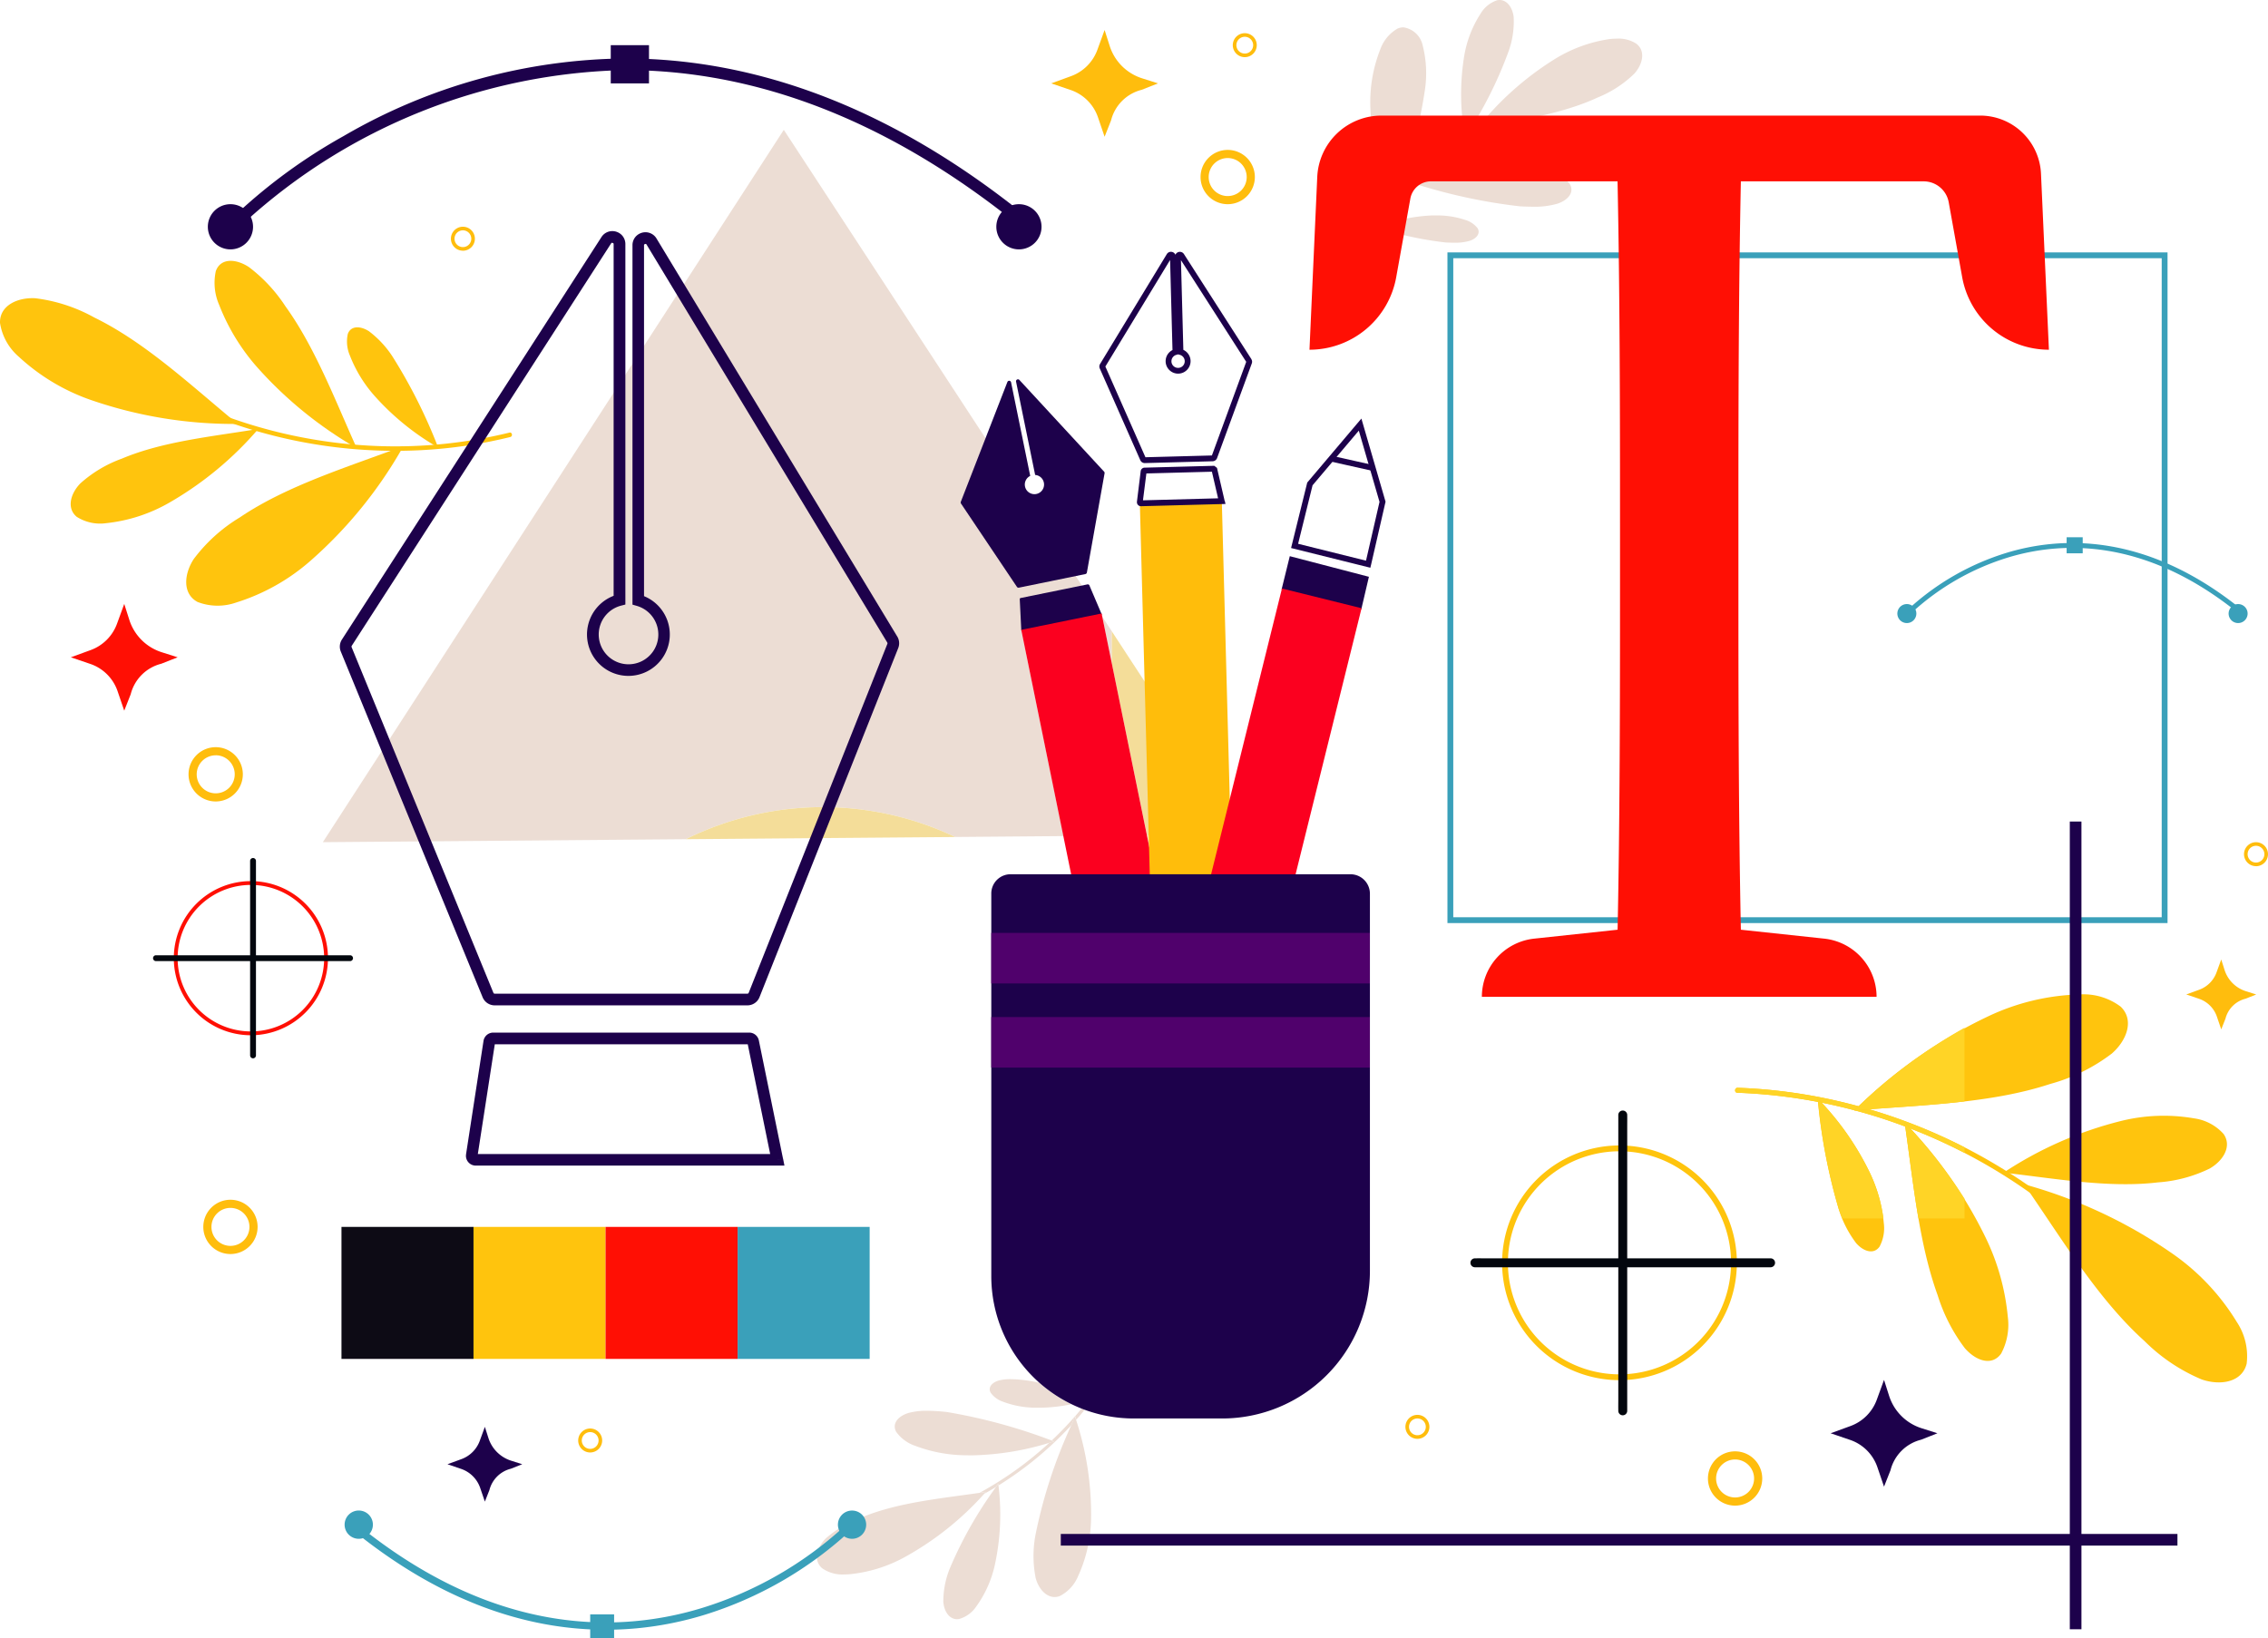 <svg xmlns="http://www.w3.org/2000/svg" width="165.001" height="119.218" viewBox="0 0 165.001 119.218">
  <g id="Group_2626" data-name="Group 2626" transform="translate(-115.762 -214.888)">
    <path id="Path_4155" data-name="Path 4155" d="M413.884,402.094a38.748,38.748,0,0,1,12.538,2.583,39.864,39.864,0,0,1,11.058,6.465,38.017,38.017,0,0,1,5.08,5.087c.149.181.424-.058.275-.238a39.041,39.041,0,0,0-9.756-8.433,40.128,40.128,0,0,0-11.945-4.875,38.4,38.4,0,0,0-7.22-.951C413.68,401.724,413.65,402.086,413.884,402.094Z" transform="translate(-171.73 -107.687)" fill="#ffc40d"/>
    <path id="Path_4156" data-name="Path 4156" d="M434.172,394.147a35.265,35.265,0,0,1,9.737-6.848,16.52,16.52,0,0,1,6.667-1.6,4.5,4.5,0,0,1,2.984.889c1.01.971.446,2.461-.641,3.412a13.04,13.04,0,0,1-4.479,2.212C444.056,393.66,438.908,393.742,434.172,394.147Z" transform="translate(-183.516 -98.447)" fill="#ffc40d"/>
    <path id="Path_4157" data-name="Path 4157" d="M459.832,410.662a27.557,27.557,0,0,1,8.506-3.751,12.908,12.908,0,0,1,5.351-.2,3.514,3.514,0,0,1,2.149,1.139c.624.9-.036,1.953-1.014,2.514a10.164,10.164,0,0,1-3.769,1.007C467.475,411.8,463.52,411.078,459.832,410.662Z" transform="translate(-198.305 -110.441)" fill="#ffc40d"/>
    <path id="Path_4158" data-name="Path 4158" d="M463.345,418.3a35.268,35.268,0,0,1,10.783,5.041,16.518,16.518,0,0,1,4.7,4.989,4.5,4.5,0,0,1,.712,3.031c-.34,1.359-1.914,1.611-3.278,1.141a13.041,13.041,0,0,1-4.147-2.785C468.683,426.631,466.051,422.2,463.345,418.3Z" transform="translate(-200.33 -117.235)" fill="#ffc40d"/>
    <path id="Path_4159" data-name="Path 4159" d="M442.833,407.682a32.2,32.2,0,0,1,5.854,8.3,16.775,16.775,0,0,1,1.652,5.835,4.446,4.446,0,0,1-.485,2.69c-.676.944-1.85.517-2.644-.4a12.565,12.565,0,0,1-1.978-3.864C443.845,416.425,443.449,411.863,442.833,407.682Z" transform="translate(-188.507 -111.117)" fill="#ffc40d"/>
    <path id="Path_4160" data-name="Path 4160" d="M427.9,403.553a20.662,20.662,0,0,1,3.755,5.324,10.76,10.76,0,0,1,1.06,3.743,2.851,2.851,0,0,1-.311,1.726c-.433.605-1.186.331-1.7-.258a8.056,8.056,0,0,1-1.269-2.479A42.384,42.384,0,0,1,427.9,403.553Z" transform="translate(-179.904 -108.737)" fill="#ffc40d"/>
    <path id="Path_4161" data-name="Path 4161" d="M284.3,463.046l.132-.144-.474.07a25.259,25.259,0,0,0,5.073-3.637l.368-.113-.184-.059q.883-.833,1.682-1.748c-.08.205-.161.411-.243.617a25.451,25.451,0,0,1-5.082,4.256l-.232.146c-.005-.047-.011-.1-.016-.142-.054.083-.108.168-.162.251q-.425.26-.861.5Zm6.7-5.394-.081-.257q.239-.275.469-.556l.227.087Q291.308,457.3,290.993,457.652Z" transform="translate(-96.939 -139.448)" fill="#ecddd4"/>
    <path id="Path_4162" data-name="Path 4162" d="M294.778,471.289c-.658,0-1.179-.639-1.379-1.382a8.241,8.241,0,0,1-.01-3.156A35.882,35.882,0,0,1,296,458.771c.082-.207.164-.412.243-.617l.013-.033,0,.014.081.257a22.02,22.02,0,0,1,1.092,7.157,10.434,10.434,0,0,1-.946,4.227,2.844,2.844,0,0,1-1.334,1.446A1.1,1.1,0,0,1,294.778,471.289Z" transform="translate(-102.29 -140.187)" fill="#ecddd4"/>
    <path id="Path_4163" data-name="Path 4163" d="M278.739,479.584c-.6,0-.962-.624-1-1.285a6.428,6.428,0,0,1,.476-2.419,29.565,29.565,0,0,1,3.359-5.918c.055-.083.108-.168.162-.251,0,.047.011.094.016.142a17.262,17.262,0,0,1-.253,5.726,8.152,8.152,0,0,1-1.372,3.091,2.217,2.217,0,0,1-1.243.9A.935.935,0,0,1,278.739,479.584Z" transform="translate(-93.349 -146.868)" fill="#ecddd4"/>
    <path id="Path_4164" data-name="Path 4164" d="M258.06,477.157a2.571,2.571,0,0,1-1.629-.447c-.677-.57-.382-1.533.264-2.176a8.222,8.222,0,0,1,2.733-1.578c2.561-1.035,5.6-1.324,8.442-1.734l.474-.07-.132.144a22.1,22.1,0,0,1-5.726,4.572,10.437,10.437,0,0,1-4.137,1.281C258.253,477.154,258.157,477.157,258.06,477.157Z" transform="translate(-80.852 -147.698)" fill="#ecddd4"/>
    <path id="Path_4165" data-name="Path 4165" d="M275.029,460.459q-.176,0-.35-.005a10.6,10.6,0,0,1-3.77-.685,2.812,2.812,0,0,1-1.392-1.023c-.347-.646.222-1.193.963-1.389a5.05,5.05,0,0,1,1.283-.142,13.757,13.757,0,0,1,1.459.094,40.122,40.122,0,0,1,7.608,2.071l.184.059c-.12.038-.243.075-.368.113A20.477,20.477,0,0,1,275.029,460.459Z" transform="translate(-88.557 -139.666)" fill="#ecddd4"/>
    <path id="Path_4166" data-name="Path 4166" d="M289.325,453.857c-.075,0-.15,0-.224,0a6.814,6.814,0,0,1-2.418-.439,1.806,1.806,0,0,1-.893-.656c-.223-.415.142-.766.617-.891a3.255,3.255,0,0,1,.823-.091,8.754,8.754,0,0,1,.936.061,10.332,10.332,0,0,1,1.159.2,10.392,10.392,0,0,0,2.335,1.564A11.735,11.735,0,0,1,289.325,453.857Z" transform="translate(-97.957 -136.53)" fill="#ecddd4"/>
    <path id="Path_4167" data-name="Path 4167" d="M347.685,247.325a.12.12,0,0,1-.112-.169,24.324,24.324,0,0,1,2.339-3.962q.3-.416.619-.819c.032.085.063.169.095.252q-.475.608-.911,1.246l-.254.093.162.043a24.049,24.049,0,0,0-1.846,3.255.1.1,0,0,1-.092.062Zm2.958-4.719q.1-.313.21-.629a25.44,25.44,0,0,1,4.848-4.521l.224-.158c.008.047.016.095.024.142l.148-.26q.411-.282.833-.548l-.125.151.469-.095a25.227,25.227,0,0,0-4.871,3.9q-.184.065-.361.132l.187.049Q351.391,241.649,350.642,242.606Z" transform="translate(-133.598 -12.532)" fill="#ecddd4"/>
    <path id="Path_4168" data-name="Path 4168" d="M352.667,232.817l-.005-.014c-.032-.083-.063-.167-.095-.252a21.983,21.983,0,0,1-1.473-7.088,10.444,10.444,0,0,1,.719-4.271,2.842,2.842,0,0,1,1.255-1.515,1.1,1.1,0,0,1,.429-.091,1.68,1.68,0,0,1,1.4,1.307,8.24,8.24,0,0,1,.178,3.151,35.86,35.86,0,0,1-2.184,8.109q-.107.316-.21.629Z" transform="translate(-135.634 -2.708)" fill="#ecddd4"/>
    <path id="Path_4169" data-name="Path 4169" d="M366.958,224.907c-.008-.047-.016-.094-.024-.141a17.26,17.26,0,0,1-.053-5.73,8.143,8.143,0,0,1,1.206-3.16,2.22,2.22,0,0,1,1.193-.968.907.907,0,0,1,.184-.02c.574,0,.951.59,1.026,1.231a6.415,6.415,0,0,1-.346,2.44,29.561,29.561,0,0,1-3.038,6.088Q367.031,224.777,366.958,224.907Z" transform="translate(-144.607)" fill="#ecddd4"/>
    <path id="Path_4170" data-name="Path 4170" d="M369.381,228.075l.125-.151a22.09,22.09,0,0,1,5.473-4.87,10.44,10.44,0,0,1,4.063-1.5,5,5,0,0,1,.535-.03,2.351,2.351,0,0,1,1.4.366c.706.534.463,1.511-.148,2.188a8.234,8.234,0,0,1-2.645,1.722c-2.5,1.169-5.526,1.621-8.338,2.181Z" transform="translate(-146.173 -3.824)" fill="#ecddd4"/>
    <path id="Path_4171" data-name="Path 4171" d="M366.976,246.181c-.312,0-.63-.013-.945-.029a40.127,40.127,0,0,1-7.708-1.663l-.187-.049q.177-.067.361-.132a19.994,19.994,0,0,1,5.912-1.218c.159,0,.32-.006.483-.006a9.982,9.982,0,0,1,3.318.489,2.807,2.807,0,0,1,1.444.947c.381.626-.158,1.2-.887,1.438A5.936,5.936,0,0,1,366.976,246.181Z" transform="translate(-139.693 -16.25)" fill="#ecddd4"/>
    <path id="Path_4172" data-name="Path 4172" d="M357.714,253.876c-.2,0-.4-.008-.605-.019a25.393,25.393,0,0,1-4.9-1.055l-.162-.043.254-.093a12.783,12.783,0,0,1,3.77-.773q.154,0,.311,0a6.388,6.388,0,0,1,2.127.314,1.8,1.8,0,0,1,.927.608c.244.4-.1.771-.569.923A3.821,3.821,0,0,1,357.714,253.876Z" transform="translate(-136.181 -21.326)" fill="#ecddd4"/>
    <path id="Path_4173" data-name="Path 4173" d="M164.262,282.083a34.972,34.972,0,0,1-11.529.851,35.958,35.958,0,0,1-11.2-2.886,34.341,34.341,0,0,1-5.669-3.164c-.174-.12-.353.154-.179.275a35.261,35.261,0,0,0,10.555,4.917,36.226,36.226,0,0,0,11.579,1.286,34.753,34.753,0,0,0,6.506-.957C164.53,282.354,164.468,282.032,164.262,282.083Z" transform="translate(-11.442 -35.714)" fill="#ffc40d"/>
    <path id="Path_4174" data-name="Path 4174" d="M163.551,291.5a31.878,31.878,0,0,1-6.767,8.351,14.92,14.92,0,0,1-5.4,3.035,4.062,4.062,0,0,1-2.811-.036c-1.117-.594-.995-2.028-.286-3.121a11.77,11.77,0,0,1,3.345-3.027C155.085,294.363,159.537,293.02,163.551,291.5Z" transform="translate(-18.434 -44.155)" fill="#ffc40d"/>
    <path id="Path_4175" data-name="Path 4175" d="M141.556,288.564a24.869,24.869,0,0,1-6.462,5.357,11.655,11.655,0,0,1-4.6,1.5,3.174,3.174,0,0,1-2.147-.459c-.764-.626-.451-1.706.26-2.434a9.2,9.2,0,0,1,3.025-1.805C134.635,289.458,138.25,289.113,141.556,288.564Z" transform="translate(-6.999 -42.463)" fill="#ffc40d"/>
    <path id="Path_4176" data-name="Path 4176" d="M133.057,275.254a31.844,31.844,0,0,1-10.61-1.717,14.931,14.931,0,0,1-5.317-3.172,4.062,4.062,0,0,1-1.367-2.457c-.04-1.265,1.265-1.872,2.566-1.8a11.77,11.77,0,0,1,4.29,1.4C126.363,269.333,129.742,272.528,133.057,275.254Z" transform="translate(0 -29.517)" fill="#ffc40d"/>
    <path id="Path_4177" data-name="Path 4177" d="M162.927,273.319a29.085,29.085,0,0,1-7.134-5.765,15.142,15.142,0,0,1-2.875-4.66,4.011,4.011,0,0,1-.243-2.457c.354-.986,1.479-.9,2.4-.3A11.328,11.328,0,0,1,157.742,263C159.89,265.974,161.36,269.839,162.927,273.319Z" transform="translate(-21.212 -25.82)" fill="#ffc40d"/>
    <path id="Path_4178" data-name="Path 4178" d="M181.968,279.868a18.631,18.631,0,0,1-4.576-3.7,9.709,9.709,0,0,1-1.845-2.989,2.572,2.572,0,0,1-.155-1.576c.226-.633.948-.581,1.537-.2a7.271,7.271,0,0,1,1.714,1.84A38.262,38.262,0,0,1,181.968,279.868Z" transform="translate(-34.327 -32.412)" fill="#ffc40d"/>
    <path id="Path_4179" data-name="Path 4179" d="M171.2,289.029l33.537-51.839L227.763,272.4l-5.751,1.176,3.07,15.008-7.878.065a22.439,22.439,0,0,0-19.6.161l-26.406.218Zm57.4-13.023-.693-3.385.693,1.059Z" transform="translate(-31.952 -12.854)" fill="#ecddd4"/>
    <path id="Path_4180" data-name="Path 4180" d="M233.529,355.862a22.439,22.439,0,0,1,19.6-.161Z" transform="translate(-67.875 -79.905)" fill="#f4dd99"/>
    <path id="Path_4181" data-name="Path 4181" d="M430.414,406.473a40.137,40.137,0,0,0-3.942-1.776q-.21-.227-.416-.444.022.151.044.3-1.8-.676-3.656-1.173.52-.044,1.046-.084a40.208,40.208,0,0,1,6.925,2.767v.408Zm-8.012-3.1.308-.294q-.784-.214-1.576-.395a38.4,38.4,0,0,0-7.22-.951h-.008c-.226,0-.254.354-.022.362a38.017,38.017,0,0,1,5.885.672l-.038-.263c.1.1.194.205.292.313Q421.221,403.056,422.4,403.371Z" transform="translate(-171.73 -107.688)" fill="#ffd426"/>
    <path id="Path_4182" data-name="Path 4182" d="M434.172,397.453l.017-.016.308-.294a37.723,37.723,0,0,1,7.7-5.708v5.358c-2.3.267-4.647.4-6.925.571q-.526.04-1.046.084Z" transform="translate(-183.516 -101.753)" fill="#ffd426"/>
    <path id="Path_4183" data-name="Path 4183" d="M447.192,414.669h-3.353c-.383-2.219-.647-4.5-.962-6.684q-.022-.152-.044-.3.207.217.416.444a35.633,35.633,0,0,1,3.942,5.108Z" transform="translate(-188.507 -111.117)" fill="#ffd426"/>
    <path id="Path_4184" data-name="Path 4184" d="M432.691,412.289H429.7c-.09-.223-.176-.451-.259-.679a40.176,40.176,0,0,1-1.5-7.794l-.038-.263c.1.1.194.205.292.313a20.256,20.256,0,0,1,3.463,5.011A11.235,11.235,0,0,1,432.691,412.289Z" transform="translate(-179.904 -108.737)" fill="#ffd426"/>
    <path id="Path_4185" data-name="Path 4185" d="M317.4,361.157h-4.083l-.579-2.831,5.375-.044Z" transform="translate(-113.525 -82.645)" fill="#fceca5"/>
    <path id="Path_4186" data-name="Path 4186" d="M309.248,338.175l-2.563-12.529v-2.327l8.418,12.874-.48,1.938Z" transform="translate(-110.039 -62.494)" fill="#f4dd99"/>
    <path id="Path_4187" data-name="Path 4187" d="M416.5,306.835v-.212H364.751V258.665h51.54v48.17h.212v0h.212V258.242H364.327v48.805h52.388v-.212Z" transform="translate(-143.261 -24.987)" fill="#3aa0ba"/>
    <rect id="Rectangle_1542" data-name="Rectangle 1542" width="9.607" height="9.606" transform="translate(140.605 304.169)" fill="#0d0b15"/>
    <rect id="Rectangle_1543" data-name="Rectangle 1543" width="9.606" height="9.606" transform="translate(150.212 304.169)" fill="#ffc40d"/>
    <rect id="Rectangle_1544" data-name="Rectangle 1544" width="9.607" height="9.606" transform="translate(159.818 304.169)" fill="#ff0f04"/>
    <rect id="Rectangle_1545" data-name="Rectangle 1545" width="9.606" height="9.606" transform="translate(169.425 304.169)" fill="#3aa0ba"/>
    <path id="Path_4188" data-name="Path 4188" d="M390.581,420.182h-.212a8.116,8.116,0,1,1-2.377-5.739,8.091,8.091,0,0,1,2.377,5.739h.424a8.54,8.54,0,1,0-8.54,8.539,8.54,8.54,0,0,0,8.54-8.539Z" transform="translate(-148.671 -113.399)" fill="#ffc40d"/>
    <path id="Path_4189" data-name="Path 4189" d="M393.662,405.943v20.669c0,.28-.006.561,0,.841v.036a.324.324,0,0,0,.649,0V406.822c0-.281.006-.561,0-.842v-.036A.325.325,0,0,0,393.662,405.943Z" transform="translate(-160.166 -109.935)" fill="#03070e"/>
    <path id="Path_4190" data-name="Path 4190" d="M390.123,431.029H369.454c-.28,0-.561-.006-.842,0h-.036a.325.325,0,0,0,0,.649h20.669c.28,0,.562.006.842,0h.036A.325.325,0,0,0,390.123,431.029Z" transform="translate(-145.529 -124.572)" fill="#03070e"/>
    <path id="Path_4191" data-name="Path 4191" d="M151.217,366.513a5.33,5.33,0,1,0,5.33,5.33,5.336,5.336,0,0,0-5.33-5.33Zm0,10.939a5.608,5.608,0,1,1,5.608-5.61A5.616,5.616,0,0,1,151.217,377.452Z" transform="translate(-17.202 -87.229)" fill="#ff0f04"/>
    <path id="Path_4192" data-name="Path 4192" d="M158.71,362.491v13.575c0,.184,0,.369,0,.553v.023a.213.213,0,0,0,.426,0V363.068c0-.185,0-.369,0-.553v-.024A.213.213,0,0,0,158.71,362.491Z" transform="translate(-24.752 -84.953)" fill="#03070e"/>
    <path id="Path_4193" data-name="Path 4193" d="M156.384,378.968H142.811c-.184,0-.369,0-.553,0h-.024a.213.213,0,0,0,0,.425h13.575c.184,0,.369,0,.552,0h.023A.213.213,0,0,0,156.384,378.968Z" transform="translate(-15.139 -94.566)" fill="#03070e"/>
    <path id="Path_4194" data-name="Path 4194" d="M372.017,239.528h13.3a1.852,1.852,0,0,1,1.822,1.524l.98,5.453a6.41,6.41,0,0,0,6.309,5.275l-.576-12.807a4.43,4.43,0,0,0-4.425-4.231H345.871a4.678,4.678,0,0,0-4.673,4.467l-.565,12.571a6.411,6.411,0,0,0,6.31-5.277l1.029-5.722a1.524,1.524,0,0,1,1.5-1.254h13.573c.169,8.289.18,16.62.18,24.888V269.2c0,8.368-.01,16.66-.176,24.786l-6.068.649a4.261,4.261,0,0,0-3.807,4.237H381.89a4.261,4.261,0,0,0-3.807-4.237l-6.066-.649c-.167-8.256-.178-16.553-.178-24.786v-4.786C371.838,256.012,371.849,247.686,372.017,239.528Z" transform="translate(-129.604 -11.443)" fill="#ff0f04"/>
    <path id="Path_4195" data-name="Path 4195" d="M218.43,401.518v-.423H196.493v.132h.131a.132.132,0,0,0-.131-.132v.132h0l.128.02,0-.02h-.13l.128.02L197.893,393l-.13-.021v.132a.132.132,0,0,0,.13-.111l-.13-.021v.132h18.624v-.131l-.129.026a.133.133,0,0,0,.129.105v-.131l-.129.026v0l1.756,8.595.415-.085v0l.415-.084-1.757-8.6v0a.715.715,0,0,0-.7-.572H197.763a.715.715,0,0,0-.708.607l-1.27,8.248-.008.109a.715.715,0,0,0,.716.715h22.455l-.1-.508Z" transform="translate(-46.117 -102.23)" fill="#1d014b"/>
    <path id="Path_4196" data-name="Path 4196" d="M214.312,284.311l.362-.219L197.16,255.129a.935.935,0,0,0-.8-.458.963.963,0,0,0-.65.251.934.934,0,0,0-.3.7V281.77l.307.088a2.168,2.168,0,1,1-1.141-.013l.317-.082V255.54a.936.936,0,0,0-.3-.7.967.967,0,0,0-.65-.252.935.935,0,0,0-.79.435L174.27,284.312a.946.946,0,0,0-.08.872l10.318,25.158a.948.948,0,0,0,.877.588h18.388a.946.946,0,0,0,.88-.6l10.091-25.4h0a.945.945,0,0,0-.07-.839l-.362.219-.363.219.014.052-.007.037-10.091,25.4h0a.1.1,0,0,1-.092.063H185.385a.1.1,0,0,1-.092-.062l-10.318-25.158-.008-.038.016-.054,18.873-29.285c.032-.044.042-.042.078-.047l.078.03a.085.085,0,0,1,.027.071v25.9h.423l-.107-.41a3.012,3.012,0,1,0,1.587.019l-.116.408h.424V255.619a.083.083,0,0,1,.027-.071l.079-.029c.037,0,.047,0,.079.049l17.515,28.964Z" transform="translate(-33.634 -22.883)" fill="#1d014b"/>
    <path id="Path_4197" data-name="Path 4197" d="M157.013,236.834l.029-.029a42.362,42.362,0,0,1,27.626-11.029c8.291,0,17.968,2.756,28.388,11.089l.529-.661c-10.546-8.439-20.436-11.277-28.918-11.275a41.412,41.412,0,0,0-20.477,5.647,39.862,39.862,0,0,0-7.777,5.659Z" transform="translate(-23.43 -5.787)" fill="#1d014b"/>
    <path id="Path_4198" data-name="Path 4198" d="M154.742,251.605a1.644,1.644,0,1,1-1.644-1.644A1.644,1.644,0,0,1,154.742,251.605Z" transform="translate(-20.571 -20.214)" fill="#1d014b"/>
    <path id="Path_4199" data-name="Path 4199" d="M290.146,251.605a1.644,1.644,0,1,1-1.644-1.644A1.644,1.644,0,0,1,290.146,251.605Z" transform="translate(-98.611 -20.214)" fill="#1d014b"/>
    <rect id="Rectangle_1546" data-name="Rectangle 1546" width="2.781" height="2.782" transform="translate(160.196 218.175)" fill="#1d014b"/>
    <path id="Path_4200" data-name="Path 4200" d="M177.309,477.24c10.064,8.051,19.053,7.633,24.821,5.863a27.13,27.13,0,0,0,10.241-5.843l.375.375a27.71,27.71,0,0,1-10.439,5.969c-5.9,1.813-15.076,2.253-25.33-5.949Z" transform="translate(-35.282 -151.207)" fill="#3aa0ba"/>
    <path id="Path_4201" data-name="Path 4201" d="M259.655,475.379a1.028,1.028,0,1,1,1.028,1.028A1.029,1.029,0,0,1,259.655,475.379Z" transform="translate(-82.933 -149.541)" fill="#3aa0ba"/>
    <path id="Path_4202" data-name="Path 4202" d="M174.941,475.379a1.029,1.029,0,1,1,1.029,1.028A1.029,1.029,0,0,1,174.941,475.379Z" transform="translate(-34.108 -149.541)" fill="#3aa0ba"/>
    <rect id="Rectangle_1547" data-name="Rectangle 1547" width="1.74" height="1.74" transform="translate(158.7 332.366)" fill="#3aa0ba"/>
    <path id="Path_4203" data-name="Path 4203" d="M467.469,313.162c-6.758-5.407-12.795-5.126-16.669-3.937a18.225,18.225,0,0,0-6.878,3.924l-.252-.252a18.6,18.6,0,0,1,7.01-4.008c3.959-1.218,10.124-1.514,17.01,3.995Z" transform="translate(-188.99 -53.756)" fill="#3aa0ba"/>
    <path id="Path_4204" data-name="Path 4204" d="M442.969,319.34a.691.691,0,1,1-.691-.691A.691.691,0,0,1,442.969,319.34Z" transform="translate(-187.789 -59.803)" fill="#3aa0ba"/>
    <path id="Path_4205" data-name="Path 4205" d="M499.858,319.34a.691.691,0,1,1-.691-.691A.691.691,0,0,1,499.858,319.34Z" transform="translate(-220.578 -59.803)" fill="#3aa0ba"/>
    <rect id="Rectangle_1548" data-name="Rectangle 1548" width="1.169" height="1.168" transform="translate(266.114 253.984)" fill="#3aa0ba"/>
    <path id="Path_4206" data-name="Path 4206" d="M296.853,317.456l-5.769,1.18a.079.079,0,0,1-.094-.073l-.11-2.237a.079.079,0,0,1,.063-.08l4.9-1,.088.046Z" transform="translate(-100.929 -57.84)" fill="#1d014b"/>
    <path id="Path_4207" data-name="Path 4207" d="M291.17,286.76l-6.164-6.675a.141.141,0,0,0-.241.123L286.154,287a.7.7,0,1,1-.359.069l-1.393-6.81a.14.14,0,0,0-.268-.023l-3.388,8.717a.14.14,0,0,0,.014.129l4.067,6.061a.14.14,0,0,0,.145.059l4.836-.989a.142.142,0,0,0,.11-.113l1.287-7.223A.141.141,0,0,0,291.17,286.76Z" transform="translate(-95.083 -37.55)" fill="#1d014b"/>
    <rect id="Rectangle_1549" data-name="Rectangle 1549" width="5.966" height="29.693" transform="matrix(0.98, -0.2, 0.2, 0.98, 190.06, 260.723)" fill="#fb001f"/>
    <rect id="Rectangle_1550" data-name="Rectangle 1550" width="5.966" height="29.693" transform="translate(198.685 251.423) rotate(-1.531)" fill="#ffbd0b"/>
    <path id="Path_4208" data-name="Path 4208" d="M317.176,297.471l-.005-.212-5.886.157h0l0,.122v-.122h0l0,.122v.011h.133a.133.133,0,0,0-.133-.133v.133h0l.135.018v-.018h-.136l.135.018h0l.282-2.223h0l-.132-.017,0,.133a.133.133,0,0,0,.129-.116l-.132-.017,0,.133,4.922-.131.019.014.13-.168-.207.048.533,2.295.206-.048-.005-.212.005.212.206-.048-.55-2.369-.139-.107-.06-.046-5.072.135a.289.289,0,0,0-.28.253L311,297.513h0l0,.038a.29.29,0,0,0,.29.29h.007l6.146-.164-.059-.252Z" transform="translate(-112.524 -46.116)" fill="#1d014b"/>
    <path id="Path_4209" data-name="Path 4209" d="M315.439,266.06l.178-.114-4.907-7.646h0a.35.35,0,0,0-.295-.162.359.359,0,0,0-.241.093.349.349,0,0,0-.113.259v.01l.189,7.091.155.04a.483.483,0,0,1,.362.455v.014a.483.483,0,0,1-.471.483h-.013a.483.483,0,0,1-.483-.471V266.1a.483.483,0,0,1,.349-.463l.158-.046-.19-7.112a.35.35,0,0,0-.116-.253.357.357,0,0,0-.238-.09.349.349,0,0,0-.3.169l-4.854,7.993h0a.35.35,0,0,0-.022.327v0l2.947,6.674h0a.351.351,0,0,0,.322.211h.008l4.935-.132h0a.353.353,0,0,0,.321-.231h0l2.526-6.888h0a.357.357,0,0,0,.022-.122.351.351,0,0,0-.055-.19h0l-.178.114-.179.114.059-.037h-.07l.011.037.059-.037h0l-.068-.025,0,.025h.073l-.068-.025L312.728,273h0l.067.025,0-.071-.065.047.067.025,0-.071h0l-4.934.132h0v0h0v.071l.065-.029-.065-.042v.071l.065-.029-2.95-6.68v0l-.066.029h.072l-.006-.029-.066.029h0l.062.038.011-.038h-.073l.062.038v0l4.853-7.992-.063-.038v.072l.063-.034-.063-.038v0l-.044.05.044.017v-.067l-.044.05.048-.054-.073,0,.025.052.048-.054-.073,0,.186,6.949.211-.006-.058-.2a.907.907,0,0,0-.656.871v.024a.907.907,0,0,0,.907.883h.024a.907.907,0,0,0,.883-.906v-.025a.907.907,0,0,0-.68-.854l-.053.205.212-.006-.185-6.933h0l-.1,0h.1v0l-.1,0h.023l.049.054.025-.054h-.074l.049.054-.045-.049v.067l.045-.018-.045-.049v-.005l-.062.04.062.032v-.072l-.062.04.006.009,4.9,7.637h0Z" transform="translate(-108.814 -24.924)" fill="#1d014b"/>
    <path id="Path_4210" data-name="Path 4210" d="M341.631,314.3l-5.8-1.439.6-2.433,5.756,1.5Z" transform="translate(-126.834 -55.067)" fill="#1d014b"/>
    <rect id="Rectangle_1551" data-name="Rectangle 1551" width="29.693" height="5.966" transform="translate(201.883 286.534) rotate(-76.079)" fill="#fb001f"/>
    <path id="Path_4211" data-name="Path 4211" d="M343.087,297.392l.206.047,1.056-4.6-1.757-6.049-3.94,4.656-1.176,4.764,5.768,1.435.048-.21-.206-.047.051-.205-5.149-1.281,1.051-4.257,3.365-3.977,1.506,5.185-1.031,4.489.206.047.051-.205Z" transform="translate(-127.786 -41.443)" fill="#1d014b"/>
    <rect id="Rectangle_1552" data-name="Rectangle 1552" width="0.424" height="3.102" transform="translate(212.555 248.469) rotate(-77.402)" fill="#1d014b"/>
    <path id="Path_4212" data-name="Path 4212" d="M302.786,404.666h-6.431A10.363,10.363,0,0,1,285.992,394.3V366.463a1.4,1.4,0,0,1,1.4-1.4h24.73a1.416,1.416,0,0,1,1.416,1.415v27.436A10.747,10.747,0,0,1,302.786,404.666Z" transform="translate(-98.112 -86.556)" fill="#1d014b"/>
    <rect id="Rectangle_1553" data-name="Rectangle 1553" width="27.541" height="3.678" transform="translate(187.88 282.775)" fill="#50016c"/>
    <rect id="Rectangle_1554" data-name="Rectangle 1554" width="27.541" height="3.678" transform="translate(187.88 288.898)" fill="#50016c"/>
    <rect id="Rectangle_1555" data-name="Rectangle 1555" width="0.847" height="58.778" transform="translate(266.344 274.671)" fill="#1d014b"/>
    <rect id="Rectangle_1556" data-name="Rectangle 1556" width="81.238" height="0.847" transform="translate(192.937 326.513)" fill="#1d014b"/>
    <path id="Path_4213" data-name="Path 4213" d="M434.013,459.677l-.483-1.417a3.185,3.185,0,0,0-1.985-1.984l-1.416-.483,1.443-.526a3.208,3.208,0,0,0,1.915-1.915l.526-1.443.369,1.158a3.629,3.629,0,0,0,2.357,2.358l1.159.368-1.191.47a3.062,3.062,0,0,0-2.223,2.223Z" transform="translate(-181.185 -136.607)" fill="#1d014b"/>
    <path id="Path_4214" data-name="Path 4214" d="M493.745,384.781l-.316-.927a2.084,2.084,0,0,0-1.3-1.3l-.928-.316.945-.344a2.1,2.1,0,0,0,1.254-1.254l.345-.946.241.759A2.375,2.375,0,0,0,495.531,382l.759.242-.781.308A2.006,2.006,0,0,0,494.053,384Z" transform="translate(-216.384 -94.985)" fill="#ffbd0d"/>
    <path id="Path_4215" data-name="Path 4215" d="M411.035,464.774a1.382,1.382,0,1,0,1.382,1.383,1.385,1.385,0,0,0-1.382-1.383Zm0,3.358a1.975,1.975,0,1,1,1.975-1.975A1.977,1.977,0,0,1,411.035,468.132Z" transform="translate(-169.042 -143.68)" fill="#ffbd0d"/>
    <path id="Path_4216" data-name="Path 4216" d="M501.991,359.813a.61.61,0,1,0,.61.611.611.611,0,0,0-.61-.611Zm0,1.483a.872.872,0,1,1,.872-.872A.873.873,0,0,1,501.991,361.3Z" transform="translate(-222.101 -83.377)" fill="#ffbd0d"/>
    <path id="Path_4217" data-name="Path 4217" d="M357.983,458.179a.61.61,0,1,0,.61.61.611.611,0,0,0-.61-.61Zm0,1.482a.872.872,0,1,1,.872-.872A.873.873,0,0,1,357.983,459.661Z" transform="translate(-139.102 -140.07)" fill="#ffbd0d"/>
    <path id="Path_4218" data-name="Path 4218" d="M300.168,227.812l-.483-1.417a3.184,3.184,0,0,0-1.985-1.985l-1.416-.483,1.443-.526a3.21,3.21,0,0,0,1.915-1.915l.526-1.443.369,1.158a3.627,3.627,0,0,0,2.357,2.357l1.158.369-1.19.469a3.064,3.064,0,0,0-2.224,2.224Z" transform="translate(-104.044 -2.972)" fill="#ffbd0d"/>
    <path id="Path_4219" data-name="Path 4219" d="M131.812,326.391l-.483-1.416a3.182,3.182,0,0,0-1.984-1.985l-1.417-.483,1.443-.526a3.207,3.207,0,0,0,1.915-1.915l.527-1.443.369,1.158a3.626,3.626,0,0,0,2.357,2.357l1.158.369-1.191.47a3.061,3.061,0,0,0-2.224,2.223Z" transform="translate(-7.012 -59.788)" fill="#ff0f04"/>
    <path id="Path_4220" data-name="Path 4220" d="M195.326,465.415l-.339-.992a2.228,2.228,0,0,0-1.39-1.389l-.992-.339,1.011-.369a2.247,2.247,0,0,0,1.341-1.341l.369-1.01.258.811a2.542,2.542,0,0,0,1.651,1.651l.811.258-.834.329a2.144,2.144,0,0,0-1.557,1.557Z" transform="translate(-44.289 -141.256)" fill="#1d014b"/>
    <path id="Path_4221" data-name="Path 4221" d="M323.9,241.229a1.383,1.383,0,1,0,1.382,1.383,1.384,1.384,0,0,0-1.382-1.383Zm0,3.358a1.975,1.975,0,1,1,1.975-1.975A1.977,1.977,0,0,1,323.9,244.587Z" transform="translate(-118.82 -14.84)" fill="#ffbd0d"/>
    <path id="Path_4222" data-name="Path 4222" d="M152.647,421.56a1.382,1.382,0,1,0,1.383,1.383,1.384,1.384,0,0,0-1.383-1.383Zm0,3.358a1.975,1.975,0,1,1,1.976-1.975A1.977,1.977,0,0,1,152.647,424.918Z" transform="translate(-20.12 -118.774)" fill="#ffbd0d"/>
    <path id="Path_4223" data-name="Path 4223" d="M215.927,460.523a.61.61,0,1,0,.61.61.61.61,0,0,0-.61-.61Zm0,1.482a.872.872,0,1,1,.872-.872A.873.873,0,0,1,215.927,462.005Z" transform="translate(-57.228 -141.421)" fill="#ffbd0d"/>
    <path id="Path_4224" data-name="Path 4224" d="M194.068,254.1a.61.61,0,1,0,.61.61.611.611,0,0,0-.61-.61Zm0,1.482a.872.872,0,1,1,.872-.872A.874.874,0,0,1,194.068,255.586Z" transform="translate(-44.629 -22.451)" fill="#ffbd0d"/>
    <path id="Path_4225" data-name="Path 4225" d="M328.338,220.85a.61.61,0,1,0,.61.61.611.611,0,0,0-.61-.61Zm0,1.482a.872.872,0,1,1,.872-.872A.873.873,0,0,1,328.338,222.332Z" transform="translate(-122.016 -3.285)" fill="#ffbd0d"/>
    <path id="Path_4226" data-name="Path 4226" d="M150.115,343.821A1.383,1.383,0,1,0,151.5,345.2a1.384,1.384,0,0,0-1.382-1.382Zm0,3.358a1.975,1.975,0,1,1,1.975-1.975A1.978,1.978,0,0,1,150.115,347.179Z" transform="translate(-18.661 -73.969)" fill="#ffbd0d"/>
  </g>
</svg>
